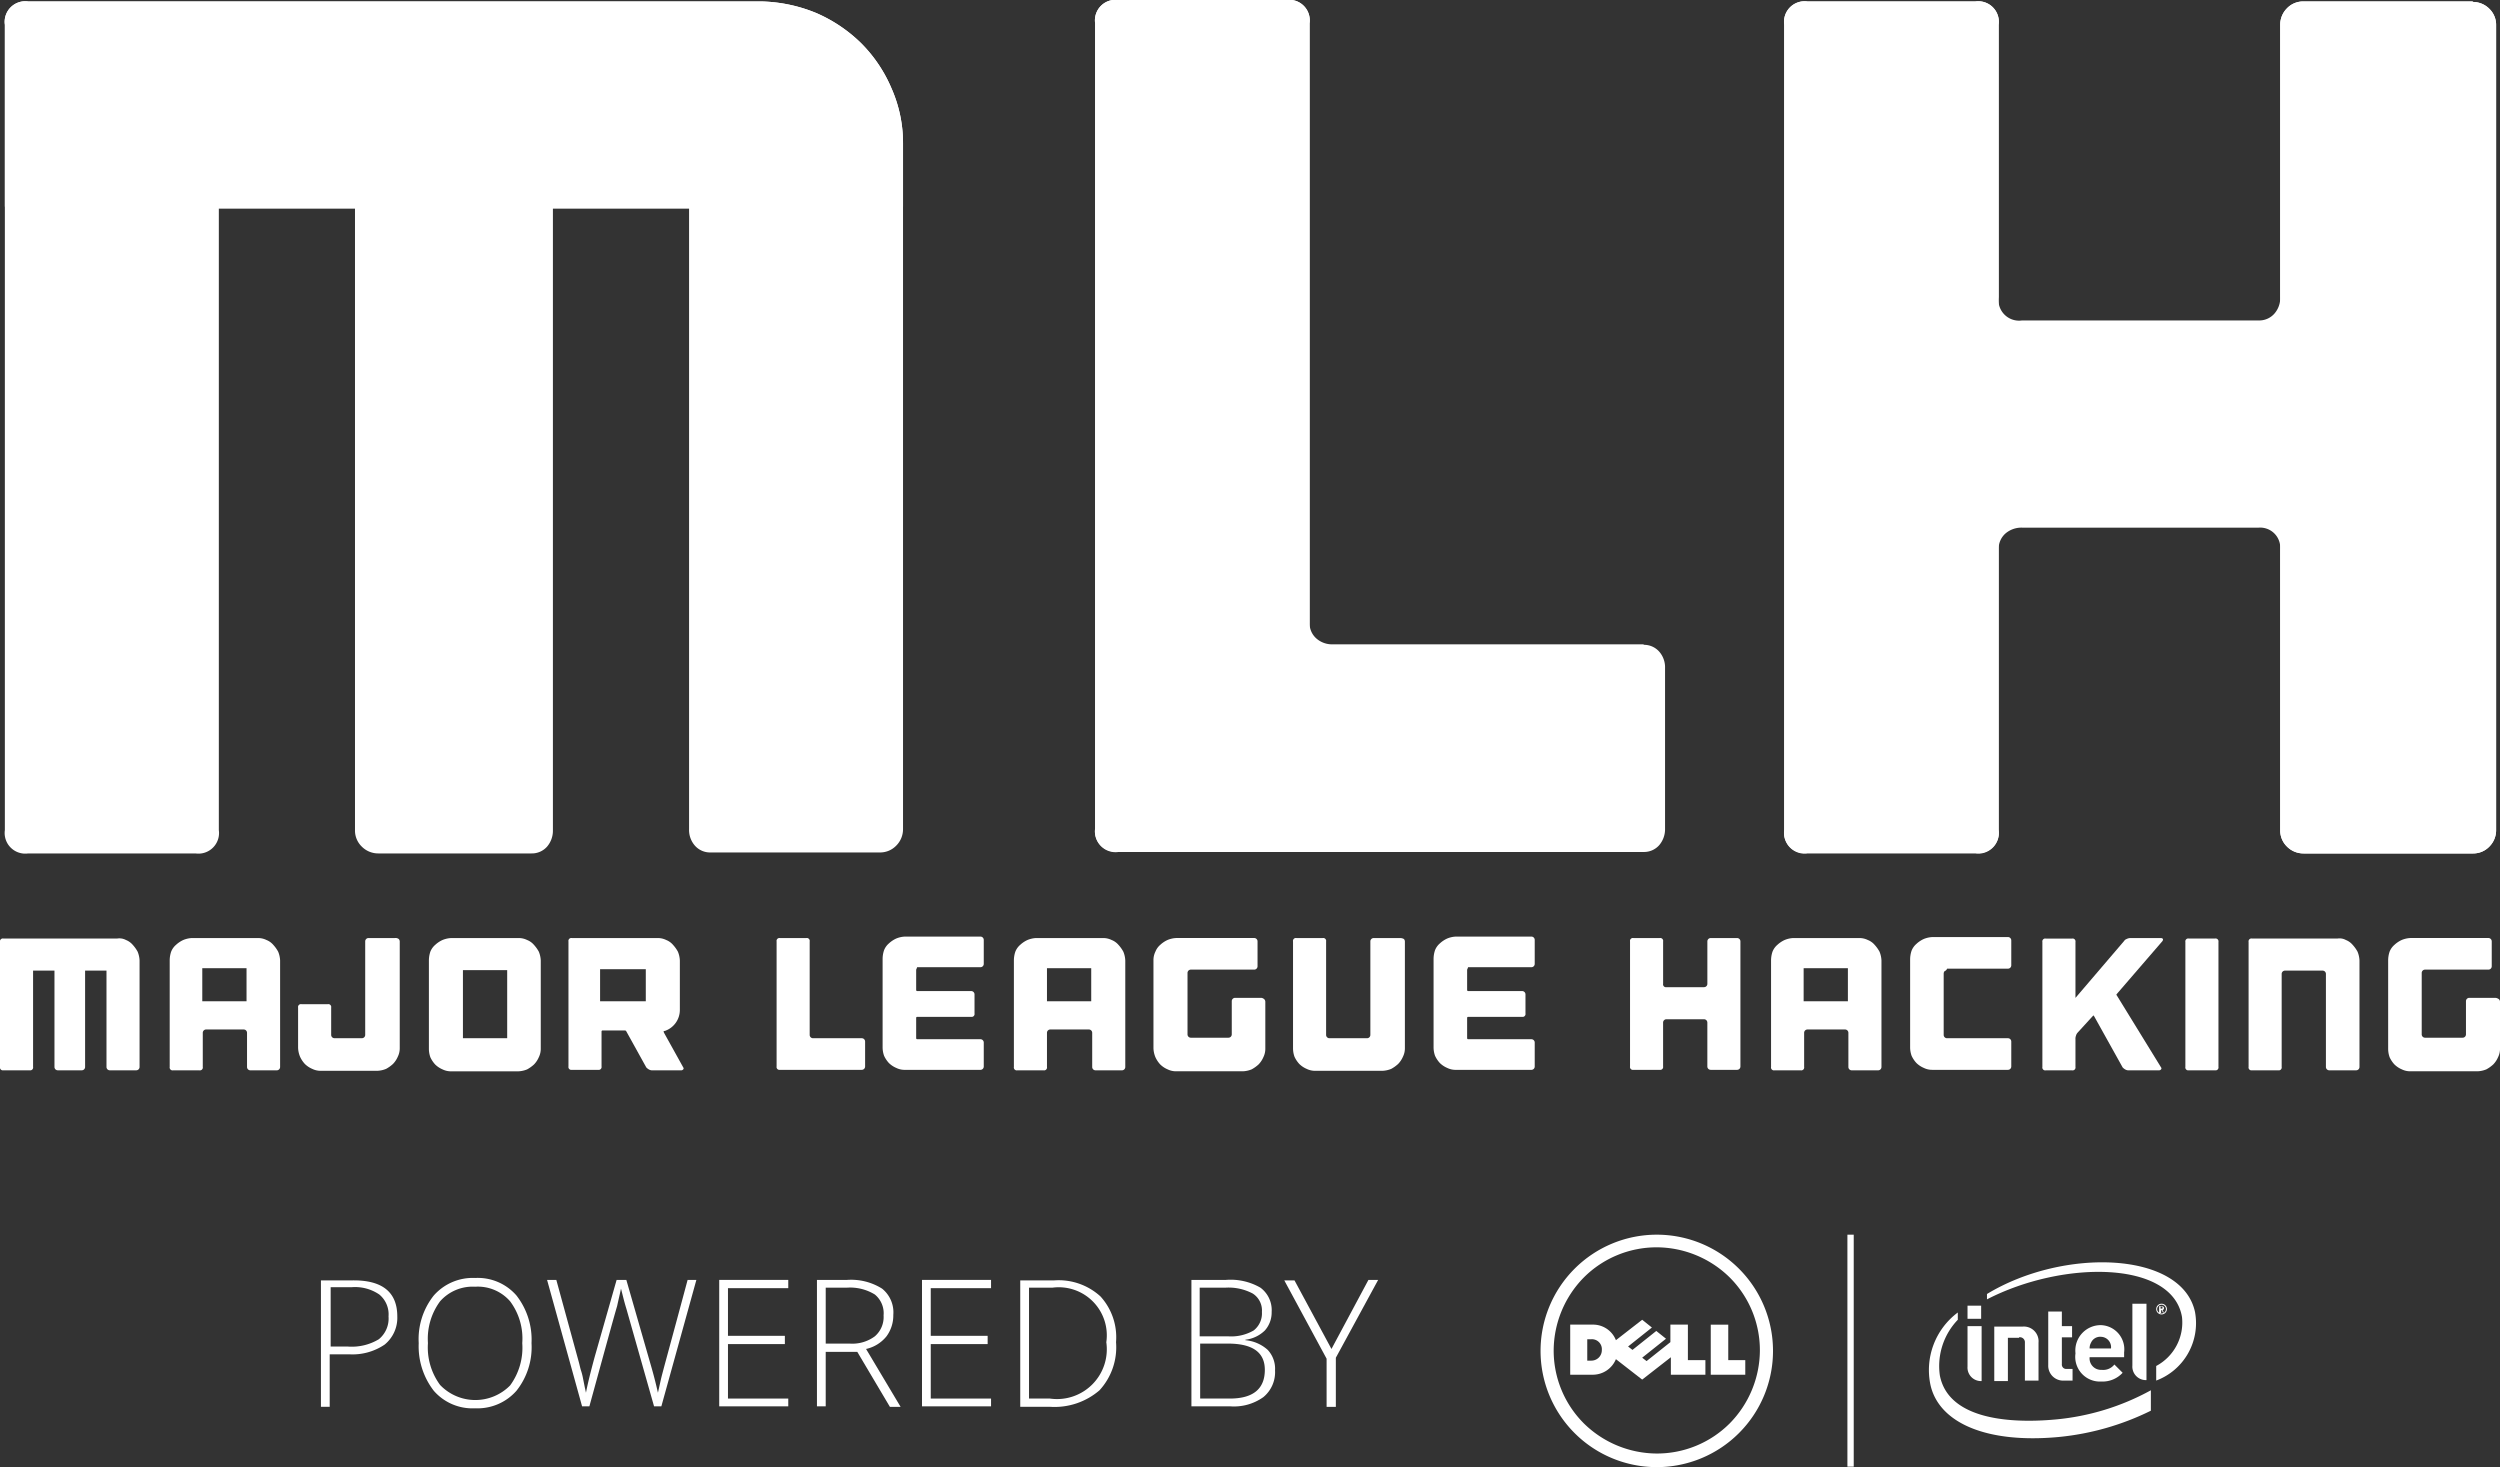 <svg id="Layer_1" data-name="Layer 1" xmlns="http://www.w3.org/2000/svg" viewBox="0 0 130.672 76.685">
  <rect x="0" y="0" width="130.672" height="76.685" fill="#333333" stroke="none"/>
  <defs>
    <style>
      .cls-1 {
        fill: #fff;
      }
    </style>
  </defs>
  <title>mlh</title>
  <g>
    <g id="Layer_1-2" data-name="Layer 1">
      <g id="Major_League_Hacking" data-name="Major League Hacking">
        <g>
          <path class="cls-1" d="M3123.58,4925.884a1.21,1.21,0,0,1,.864.356,1.168,1.168,0,0,1,.356.864v42.066a1.21,1.21,0,0,1-.356.864,1.168,1.168,0,0,1-.864.356h-8.845a1.21,1.21,0,0,1-.864-0.356,1.168,1.168,0,0,1-.356-0.864v-14.691a1.05,1.05,0,0,0-1.118-1.118h-12.378a1.283,1.283,0,0,0-.864.305,1.057,1.057,0,0,0-.356.813v14.691a1.078,1.078,0,0,1-1.22,1.22h-8.769a1.078,1.078,0,0,1-1.22-1.22v-42.092a1.078,1.078,0,0,1,1.22-1.22h8.769a1.078,1.078,0,0,1,1.22,1.22v14.234a1.078,1.078,0,0,0,1.22,1.22h12.378a1.057,1.057,0,0,0,.813-0.356,1.238,1.238,0,0,0,.305-0.864v-14.234a1.21,1.21,0,0,1,.356-0.864,1.168,1.168,0,0,1,.864-0.356H3123.58v0.025Z" transform="translate(-2994.331 -4925.782)"/>
          <path class="cls-1" d="M3098.798,4954.479v14.666a1.078,1.078,0,0,1-1.22,1.22h-8.769a1.078,1.078,0,0,1-1.22-1.22v-42.066a1.078,1.078,0,0,1,1.22-1.22h8.769a1.078,1.078,0,0,1,1.22,1.22v27.4Z" transform="translate(-2994.331 -4925.782)"/>
          <path class="cls-1" d="M3123.58,4925.884a1.21,1.21,0,0,1,.864.356,1.168,1.168,0,0,1,.356.864v42.066a1.21,1.21,0,0,1-.356.864,1.168,1.168,0,0,1-.864.356h-8.845a1.21,1.21,0,0,1-.864-0.356,1.168,1.168,0,0,1-.356-0.864v-42.092a1.21,1.21,0,0,1,.356-0.864,1.168,1.168,0,0,1,.864-0.356H3123.58v0.025Z" transform="translate(-2994.331 -4925.782)"/>
          <path class="cls-1" d="M3080.243,4959.486a1.057,1.057,0,0,1,.813.356,1.238,1.238,0,0,1,.305.864v8.388a1.283,1.283,0,0,1-.305.864,1.057,1.057,0,0,1-.813.356h-27.451a1.078,1.078,0,0,1-1.22-1.22v-42.092a1.078,1.078,0,0,1,1.22-1.22h8.769a1.078,1.078,0,0,1,1.22,1.22v31.34a1.057,1.057,0,0,0,.356.813,1.238,1.238,0,0,0,.864.305h16.242v0.025Z" transform="translate(-2994.331 -4925.782)"/>
          <path class="cls-1" d="M3062.705,4970.288h-9.913a1.078,1.078,0,0,1-1.22-1.22v-42.066a1.078,1.078,0,0,1,1.22-1.22h8.769a1.078,1.078,0,0,1,1.22,1.22v31.34C3062.781,4958.673,3062.705,4970.288,3062.705,4970.288Z" transform="translate(-2994.331 -4925.782)"/>
          <path class="cls-1" d="M3037.007,4926.468a7.721,7.721,0,0,1,2.338,1.576,7.436,7.436,0,0,1,1.576,2.338,7.056,7.056,0,0,1,.61,2.898v35.839a1.21,1.21,0,0,1-.356.864,1.168,1.168,0,0,1-.864.356h-8.845a1.057,1.057,0,0,1-.813-0.356,1.238,1.238,0,0,1-.305-0.864v-32.433h-7.117v32.484a1.283,1.283,0,0,1-.305.864,1.057,1.057,0,0,1-.813.356H3014.106a1.21,1.21,0,0,1-.864-0.356,1.168,1.168,0,0,1-.356-0.864v-32.484h-7.117v32.484a1.078,1.078,0,0,1-1.22,1.22h-8.744a1.078,1.078,0,0,1-1.22-1.22v-42.092a1.078,1.078,0,0,1,1.22-1.22h38.33A7.965,7.965,0,0,1,3037.007,4926.468Z" transform="translate(-2994.331 -4925.782)"/>
          <path class="cls-1" d="M3037.007,4926.468a7.721,7.721,0,0,1,2.338,1.576,7.436,7.436,0,0,1,1.576,2.338,7.056,7.056,0,0,1,.61,2.898v3.304l-11.184.076H3005.769l-11.184-.076v-9.506a1.078,1.078,0,0,1,1.22-1.22h38.33A7.965,7.965,0,0,1,3037.007,4926.468Z" transform="translate(-2994.331 -4925.782)"/>
          <g>
            <path class="cls-1" d="M3000.914,4974.914a0.912,0.912,0,0,1,.356.254,1.804,1.804,0,0,1,.254.356,1.338,1.338,0,0,1,.102.458v5.566a0.174,0.174,0,0,1-.178.178h-1.373a0.174,0.174,0,0,1-.178-0.178v-5.033h-1.118v5.033a0.174,0.174,0,0,1-.178.178h-1.245a0.174,0.174,0,0,1-.178-0.178v-5.033h-1.118v5.033a0.151,0.151,0,0,1-.178.178H2994.509a0.151,0.151,0,0,1-.178-0.178v-6.532a0.151,0.151,0,0,1,.178-0.178h5.948A0.733,0.733,0,0,1,3000.914,4974.914Z" transform="translate(-2994.331 -4925.782)"/>
            <path class="cls-1" d="M3007.802,4974.813a0.997,0.997,0,0,1,.458.102,0.912,0.912,0,0,1,.356.254,1.804,1.804,0,0,1,.254.356,1.338,1.338,0,0,1,.102.458v5.566a0.174,0.174,0,0,1-.178.178h-1.373a0.174,0.174,0,0,1-.178-0.178v-1.779a0.174,0.174,0,0,0-.178-0.178h-1.957a0.174,0.174,0,0,0-.178.178v1.779a0.151,0.151,0,0,1-.178.178h-1.373a0.151,0.151,0,0,1-.178-0.178V4975.982a1.439,1.439,0,0,1,.076-0.458,0.912,0.912,0,0,1,.254-0.356,1.425,1.425,0,0,1,.381-0.254,1.338,1.338,0,0,1,.458-0.102h3.431Zm-0.585,3.304v-1.728h-2.313v1.728h2.313Z" transform="translate(-2994.331 -4925.782)"/>
            <path class="cls-1" d="M3015.174,4974.864a0.194,0.194,0,0,1,.051.127v5.566a0.997,0.997,0,0,1-.102.458,1.251,1.251,0,0,1-.254.381,1.804,1.804,0,0,1-.356.254,1.338,1.338,0,0,1-.458.102h-2.948a0.997,0.997,0,0,1-.458-0.102,1.251,1.251,0,0,1-.381-0.254,1.425,1.425,0,0,1-.254-0.381,1.338,1.338,0,0,1-.102-0.458v-2.11a0.151,0.151,0,0,1,.178-0.178h1.373a0.151,0.151,0,0,1,.178.178v1.423a0.174,0.174,0,0,0,.178.178h1.423a0.174,0.174,0,0,0,.178-0.178v-4.88a0.174,0.174,0,0,1,.178-0.178h1.373A0.276,0.276,0,0,1,3015.174,4974.864Z" transform="translate(-2994.331 -4925.782)"/>
            <path class="cls-1" d="M3021.426,4974.813a0.997,0.997,0,0,1,.458.102,0.912,0.912,0,0,1,.356.254,1.804,1.804,0,0,1,.254.356,1.338,1.338,0,0,1,.102.458v4.601a0.997,0.997,0,0,1-.102.458,1.251,1.251,0,0,1-.254.381,1.804,1.804,0,0,1-.356.254,1.338,1.338,0,0,1-.458.102h-3.508a0.997,0.997,0,0,1-.458-0.102,1.251,1.251,0,0,1-.381-0.254,1.425,1.425,0,0,1-.254-0.381,1.329,1.329,0,0,1-.076-0.458v-4.601a1.439,1.439,0,0,1,.076-0.458,0.912,0.912,0,0,1,.254-0.356,1.425,1.425,0,0,1,.381-0.254,1.338,1.338,0,0,1,.458-0.102h3.508Zm-0.585,1.678h-2.313v3.558h2.313v-3.558Z" transform="translate(-2994.331 -4925.782)"/>
            <path class="cls-1" d="M3030.043,4981.574a0.076,0.076,0,0,1,0,.102,0.132,0.132,0,0,1-.102.051h-1.55a0.361,0.361,0,0,1-.153-0.051,0.555,0.555,0,0,1-.127-0.102l-1.042-1.881a0.086,0.086,0,0,0-.076-0.051h-1.169a0.055,0.055,0,0,0-.051.051v1.83a0.151,0.151,0,0,1-.178.178h-1.373a0.151,0.151,0,0,1-.178-0.178v-6.532a0.151,0.151,0,0,1,.178-0.178h4.474a0.997,0.997,0,0,1,.458.102,0.912,0.912,0,0,1,.356.254,1.804,1.804,0,0,1,.254.356,1.338,1.338,0,0,1,.102.458v2.593a1.159,1.159,0,0,1-.788,1.093h-0.025c-0.051.025-.051,0.025-0.025,0.051v0.025Zm-1.957-5.134h-2.389v1.678h2.389v-1.678Z" transform="translate(-2994.331 -4925.782)"/>
            <path class="cls-1" d="M3039.371,4980.049a0.174,0.174,0,0,1,.178.178v1.296a0.174,0.174,0,0,1-.178.178H3035.101a0.151,0.151,0,0,1-.178-0.178v-6.532a0.151,0.151,0,0,1,.178-0.178h1.373a0.151,0.151,0,0,1,.178.178v4.88a0.174,0.174,0,0,0,.178.178h2.542Z" transform="translate(-2994.331 -4925.782)"/>
            <path class="cls-1" d="M3042.218,4976.465v1.068a0.055,0.055,0,0,0,.051.051h2.821a0.174,0.174,0,0,1,.178.178v0.991a0.151,0.151,0,0,1-.178.178h-2.821a0.055,0.055,0,0,0-.051.051v1.068a0.055,0.055,0,0,0,.051.051h3.304a0.174,0.174,0,0,1,.178.178v1.245a0.174,0.174,0,0,1-.178.178h-3.94a0.997,0.997,0,0,1-.458-0.102,1.251,1.251,0,0,1-.381-0.254,1.425,1.425,0,0,1-.254-0.381,1.329,1.329,0,0,1-.076-0.458v-4.601a1.439,1.439,0,0,1,.076-0.458,0.912,0.912,0,0,1,.254-0.356,1.425,1.425,0,0,1,.381-0.254,1.338,1.338,0,0,1,.458-0.102h3.94a0.174,0.174,0,0,1,.178.178v1.245a0.174,0.174,0,0,1-.178.178h-3.304A1.068,1.068,0,0,1,3042.218,4976.465Z" transform="translate(-2994.331 -4925.782)"/>
            <path class="cls-1" d="M3051.978,4974.813a0.997,0.997,0,0,1,.458.102,0.912,0.912,0,0,1,.356.254,1.804,1.804,0,0,1,.254.356,1.338,1.338,0,0,1,.102.458v5.566a0.174,0.174,0,0,1-.178.178h-1.373a0.174,0.174,0,0,1-.178-0.178v-1.779a0.174,0.174,0,0,0-.178-0.178h-2.008a0.174,0.174,0,0,0-.178.178v1.779a0.151,0.151,0,0,1-.178.178h-1.373a0.151,0.151,0,0,1-.178-0.178V4975.982a1.439,1.439,0,0,1,.076-0.458,0.912,0.912,0,0,1,.254-0.356,1.425,1.425,0,0,1,.381-0.254,1.338,1.338,0,0,1,.458-0.102h3.482Zm-0.61,3.304v-1.728h-2.313v1.728h2.313Z" transform="translate(-2994.331 -4925.782)"/>
            <path class="cls-1" d="M3060.417,4978.015a0.194,0.194,0,0,1,.051.127v2.44a0.997,0.997,0,0,1-.102.458,1.252,1.252,0,0,1-.254.381,1.804,1.804,0,0,1-.356.254,1.338,1.338,0,0,1-.458.102h-3.482a0.997,0.997,0,0,1-.458-0.102,1.251,1.251,0,0,1-.381-0.254,1.425,1.425,0,0,1-.254-0.381,1.338,1.338,0,0,1-.102-0.458v-4.601a0.997,0.997,0,0,1,.102-0.458,0.912,0.912,0,0,1,.254-0.356,1.425,1.425,0,0,1,.381-0.254,1.338,1.338,0,0,1,.458-0.102h4.067a0.174,0.174,0,0,1,.178.178v1.296a0.174,0.174,0,0,1-.178.178h-3.304a0.174,0.174,0,0,0-.178.178v3.203a0.174,0.174,0,0,0,.178.178h1.957a0.174,0.174,0,0,0,.178-0.178v-1.728a0.174,0.174,0,0,1,.178-0.178h1.373A0.29,0.29,0,0,1,3060.417,4978.015Z" transform="translate(-2994.331 -4925.782)"/>
            <path class="cls-1" d="M3067.712,4974.864a0.194,0.194,0,0,1,.051.127v5.566a0.997,0.997,0,0,1-.102.458,1.251,1.251,0,0,1-.254.381,1.804,1.804,0,0,1-.356.254,1.338,1.338,0,0,1-.458.102h-3.508a0.997,0.997,0,0,1-.458-0.102,1.251,1.251,0,0,1-.381-0.254,1.424,1.424,0,0,1-.254-0.381,1.329,1.329,0,0,1-.076-0.458v-5.566a0.151,0.151,0,0,1,.178-0.178h1.373a0.151,0.151,0,0,1,.178.178v4.88a0.174,0.174,0,0,0,.178.178h1.957a0.174,0.174,0,0,0,.178-0.178v-4.88a0.174,0.174,0,0,1,.178-0.178h1.373A0.394,0.394,0,0,1,3067.712,4974.864Z" transform="translate(-2994.331 -4925.782)"/>
            <path class="cls-1" d="M3071.016,4976.465v1.068a0.055,0.055,0,0,0,.051.051h2.821a0.174,0.174,0,0,1,.178.178v0.991a0.151,0.151,0,0,1-.178.178H3071.067a0.055,0.055,0,0,0-.051.051v1.068a0.055,0.055,0,0,0,.051.051h3.304a0.174,0.174,0,0,1,.178.178v1.245a0.174,0.174,0,0,1-.178.178h-3.94a0.997,0.997,0,0,1-.458-0.102,1.251,1.251,0,0,1-.381-0.254,1.425,1.425,0,0,1-.254-0.381,1.329,1.329,0,0,1-.076-0.458v-4.601a1.439,1.439,0,0,1,.076-0.458,0.912,0.912,0,0,1,.254-0.356,1.425,1.425,0,0,1,.381-0.254,1.338,1.338,0,0,1,.458-0.102h3.94a0.174,0.174,0,0,1,.178.178v1.245a0.174,0.174,0,0,1-.178.178h-3.304A1.07,1.07,0,0,1,3071.016,4976.465Z" transform="translate(-2994.331 -4925.782)"/>
            <path class="cls-1" d="M3085.123,4974.813a0.174,0.174,0,0,1,.178.178v6.532a0.174,0.174,0,0,1-.178.178h-1.373a0.174,0.174,0,0,1-.178-0.178v-2.288a0.174,0.174,0,0,0-.178-0.178h-1.957a0.174,0.174,0,0,0-.178.178v2.288a0.151,0.151,0,0,1-.178.178H3079.709a0.151,0.151,0,0,1-.178-0.178v-6.532a0.151,0.151,0,0,1,.178-0.178h1.373a0.151,0.151,0,0,1,.178.178v2.211a0.151,0.151,0,0,0,.178.178h1.957a0.174,0.174,0,0,0,.178-0.178v-2.211a0.174,0.174,0,0,1,.178-0.178h1.373Z" transform="translate(-2994.331 -4925.782)"/>
            <path class="cls-1" d="M3091.503,4974.813a0.997,0.997,0,0,1,.458.102,0.912,0.912,0,0,1,.356.254,1.804,1.804,0,0,1,.254.356,1.338,1.338,0,0,1,.102.458v5.566a0.174,0.174,0,0,1-.178.178h-1.373a0.174,0.174,0,0,1-.178-0.178v-1.779a0.174,0.174,0,0,0-.178-0.178h-1.957a0.174,0.174,0,0,0-.178.178v1.779a0.151,0.151,0,0,1-.178.178h-1.373a0.151,0.151,0,0,1-.178-0.178V4975.982a1.439,1.439,0,0,1,.076-0.458,0.912,0.912,0,0,1,.254-0.356,1.425,1.425,0,0,1,.381-0.254,1.338,1.338,0,0,1,.458-0.102h3.431Zm-0.585,3.304v-1.728h-2.313v1.728h2.313Z" transform="translate(-2994.331 -4925.782)"/>
            <path class="cls-1" d="M3095.976,4976.541a0.194,0.194,0,0,0-.051.127v3.203a0.174,0.174,0,0,0,.178.178h3.177a0.174,0.174,0,0,1,.178.178v1.296a0.174,0.174,0,0,1-.178.178h-3.94a0.997,0.997,0,0,1-.458-0.102,1.251,1.251,0,0,1-.381-0.254,1.424,1.424,0,0,1-.254-0.381,1.329,1.329,0,0,1-.076-0.458v-4.575a1.439,1.439,0,0,1,.076-0.458,0.912,0.912,0,0,1,.254-0.356,1.425,1.425,0,0,1,.381-0.254,1.338,1.338,0,0,1,.458-0.102h3.94a0.174,0.174,0,0,1,.178.178v1.296a0.174,0.174,0,0,1-.178.178h-3.177A0.209,0.209,0,0,1,3095.976,4976.541Z" transform="translate(-2994.331 -4925.782)"/>
            <path class="cls-1" d="M3104.974,4977.736a0.048,0.048,0,0,0,0,.076l2.313,3.762a0.076,0.076,0,0,1,0,.102,0.132,0.132,0,0,1-.102.051h-1.627a0.361,0.361,0,0,1-.153-0.051,0.555,0.555,0,0,1-.127-0.102l-1.5-2.694c-0.025-.025-0.025-0.025-0.051,0l-0.813.89a0.414,0.414,0,0,0-.076.153,0.433,0.433,0,0,0-.025.178v1.449a0.151,0.151,0,0,1-.178.178h-1.373a0.151,0.151,0,0,1-.178-0.178v-6.532a0.151,0.151,0,0,1,.178-0.178h1.373a0.151,0.151,0,0,1,.178.178v2.923l2.542-2.974a0.254,0.254,0,0,1,.127-0.102,0.471,0.471,0,0,1,.178-0.051h1.627a0.132,0.132,0,0,1,.102.051,0.192,0.192,0,0,1-.025.102Z" transform="translate(-2994.331 -4925.782)"/>
            <path class="cls-1" d="M3110.287,4981.548a0.151,0.151,0,0,1-.178.178H3108.736a0.151,0.151,0,0,1-.178-0.178v-6.532a0.151,0.151,0,0,1,.178-0.178h1.373a0.151,0.151,0,0,1,.178.178v6.532Z" transform="translate(-2994.331 -4925.782)"/>
            <path class="cls-1" d="M3116.946,4974.914a0.912,0.912,0,0,1,.356.254,1.804,1.804,0,0,1,.254.356,1.338,1.338,0,0,1,.102.458v5.566a0.174,0.174,0,0,1-.178.178h-1.398a0.174,0.174,0,0,1-.178-0.178v-4.855a0.174,0.174,0,0,0-.178-0.178h-1.957a0.174,0.174,0,0,0-.178.178v4.855a0.151,0.151,0,0,1-.178.178h-1.373a0.151,0.151,0,0,1-.178-0.178v-6.532a0.151,0.151,0,0,1,.178-0.178h4.474A0.685,0.685,0,0,1,3116.946,4974.914Z" transform="translate(-2994.331 -4925.782)"/>
            <path class="cls-1" d="M3124.953,4978.015a0.194,0.194,0,0,1,.051.127v2.44a0.997,0.997,0,0,1-.102.458,1.251,1.251,0,0,1-.254.381,1.805,1.805,0,0,1-.356.254,1.338,1.338,0,0,1-.458.102h-3.508a0.997,0.997,0,0,1-.458-0.102,1.251,1.251,0,0,1-.381-0.254,1.424,1.424,0,0,1-.254-0.381,1.329,1.329,0,0,1-.076-0.458v-4.601a1.439,1.439,0,0,1,.076-0.458,0.912,0.912,0,0,1,.254-0.356,1.425,1.425,0,0,1,.381-0.254,1.338,1.338,0,0,1,.458-0.102h4.067a0.174,0.174,0,0,1,.178.178v1.296a0.174,0.174,0,0,1-.178.178h-3.304a0.174,0.174,0,0,0-.178.178v3.203a0.174,0.174,0,0,0,.178.178h1.957a0.174,0.174,0,0,0,.178-0.178v-1.728a0.174,0.174,0,0,1,.178-0.178h1.373A0.38,0.38,0,0,1,3124.953,4978.015Z" transform="translate(-2994.331 -4925.782)"/>
          </g>
        </g>
      </g>
    </g>
    <g id="Layer_14" data-name="Layer 14">
      <g>
        <g>
          <path class="cls-1" d="M3015.097,4994.588a1.804,1.804,0,0,1-.661,1.474,2.987,2.987,0,0,1-1.855.508h-1.017v2.745h-0.458v-6.609h1.627C3014.309,4992.681,3015.097,4993.317,3015.097,4994.588Zm-3.508,1.576h0.915a2.739,2.739,0,0,0,1.627-.381,1.397,1.397,0,0,0,.508-1.195,1.345,1.345,0,0,0-.483-1.144,2.246,2.246,0,0,0-1.449-.381h-1.093v3.101h-0.025Z" transform="translate(-2994.331 -4925.782)"/>
          <path class="cls-1" d="M3022.113,4995.986a3.662,3.662,0,0,1-.788,2.491,2.713,2.713,0,0,1-2.16.915,2.678,2.678,0,0,1-2.16-.915,3.796,3.796,0,0,1-.788-2.491,3.662,3.662,0,0,1,.788-2.491,2.713,2.713,0,0,1,2.16-.915,2.678,2.678,0,0,1,2.16.915A3.748,3.748,0,0,1,3022.113,4995.986Zm-5.414,0a3.297,3.297,0,0,0,.635,2.186,2.548,2.548,0,0,0,3.66.025,3.326,3.326,0,0,0,.635-2.211,3.252,3.252,0,0,0-.635-2.186,2.236,2.236,0,0,0-1.83-.763,2.27,2.27,0,0,0-1.83.763A3.297,3.297,0,0,0,3016.699,4995.986Z" transform="translate(-2994.331 -4925.782)"/>
          <path class="cls-1" d="M3028.899,4999.29h-0.381l-1.449-5.109c-0.127-.407-0.203-0.763-0.28-1.042-0.051.254-.127,0.559-0.203,0.915-0.102.33-.585,2.084-1.449,5.236H3024.756l-1.83-6.609h0.483l1.169,4.27c0.051,0.178.076,0.33,0.127,0.483a3.161,3.161,0,0,1,.102.407l0.076,0.381c0.025,0.127.051,0.229,0.076,0.356,0.076-.407.229-1.042,0.458-1.881l1.144-4.016h0.508l1.322,4.601c0.153,0.534.254,0.966,0.33,1.296l0.153-.686c0.051-.254.534-1.983,1.398-5.211h0.458Z" transform="translate(-2994.331 -4925.782)"/>
          <path class="cls-1" d="M3035.533,4999.29h-3.609v-6.609h3.609v0.432h-3.152v2.491h2.974v0.432h-2.974v2.847h3.152V4999.29Z" transform="translate(-2994.331 -4925.782)"/>
          <path class="cls-1" d="M3037.49,4996.418V4999.29h-0.458v-6.609h1.576a3.034,3.034,0,0,1,1.83.458,1.59,1.59,0,0,1,.585,1.373,1.836,1.836,0,0,1-.356,1.118,1.887,1.887,0,0,1-1.068.661l1.805,3.025h-0.559l-1.703-2.872h-1.652v-0.025Zm0-.407h1.271a1.971,1.971,0,0,0,1.296-.381,1.331,1.331,0,0,0,.458-1.093,1.267,1.267,0,0,0-.458-1.093,2.459,2.459,0,0,0-1.474-.356h-1.093v2.923Z" transform="translate(-2994.331 -4925.782)"/>
          <path class="cls-1" d="M3046.132,4999.29H3042.523v-6.609h3.609v0.432h-3.152v2.491h2.974v0.432h-2.974v2.847h3.152V4999.29Z" transform="translate(-2994.331 -4925.782)"/>
          <path class="cls-1" d="M3052.665,4995.935a3.323,3.323,0,0,1-.864,2.516,3.597,3.597,0,0,1-2.567.864h-1.576v-6.609h1.779a3.242,3.242,0,0,1,2.415.839A3.171,3.171,0,0,1,3052.665,4995.935Zm-0.508,0a2.512,2.512,0,0,0-2.821-2.847h-1.22v5.795h1.093A2.603,2.603,0,0,0,3052.156,4995.935Z" transform="translate(-2994.331 -4925.782)"/>
          <path class="cls-1" d="M3056.604,4992.681h1.805a3.108,3.108,0,0,1,1.805.407,1.461,1.461,0,0,1,.585,1.271,1.413,1.413,0,0,1-.356.966,1.741,1.741,0,0,1-1.017.483v0.025a2.002,2.002,0,0,1,1.169.508,1.443,1.443,0,0,1,.381,1.068,1.688,1.688,0,0,1-.61,1.398,2.643,2.643,0,0,1-1.728.483h-2.033v-6.609h0Zm0.458,2.948h1.449a2.344,2.344,0,0,0,1.347-.305,1.132,1.132,0,0,0,.432-0.966,1.05,1.05,0,0,0-.483-0.966,2.693,2.693,0,0,0-1.423-.305h-1.347v2.542h0.025Zm0,0.407v2.847h1.55c1.22,0,1.83-.508,1.83-1.5,0-.915-0.635-1.373-1.932-1.373h-1.449v0.025Z" transform="translate(-2994.331 -4925.782)"/>
          <path class="cls-1" d="M3063.925,4996.291l1.932-3.609h0.508l-2.211,4.067v2.567h-0.483v-2.516l-2.211-4.092h0.534Z" transform="translate(-2994.331 -4925.782)"/>
        </g>
        <g>
          <g>
            <polygon class="cls-1" points="96.892 76.66 96.562 76.66 96.562 64.535 96.892 64.535 96.892 76.66"/>
            <g>
              <path class="cls-1" d="M3080.929,4990.978a5.377,5.377,0,0,0-3.813,1.576h0a5.468,5.468,0,0,0-1.576,3.813h0a5.377,5.377,0,0,0,1.576,3.813h0a5.468,5.468,0,0,0,3.813,1.576h0a5.377,5.377,0,0,0,3.813-1.576h0a5.468,5.468,0,0,0,1.576-3.813h0a5.377,5.377,0,0,0-1.576-3.813h0a5.468,5.468,0,0,0-3.813-1.576h0m4.245,1.144h0m-4.245-1.805a6.075,6.075,0,0,1,6.075,6.075h0a6.075,6.075,0,0,1-6.075,6.075h0a6.075,6.075,0,0,1-6.075-6.075h0a6.075,6.075,0,0,1,6.075-6.075h0m-4.27,1.805h0" transform="translate(-2994.331 -4925.782)"/>
              <path class="cls-1" d="M3078.057,4996.342a0.52,0.52,0,0,0-.559-0.559h-0.203v1.118h0.203a0.547,0.547,0,0,0,.559-0.559h0Zm3.609,0.381-1.5,1.169-1.373-1.068a1.308,1.308,0,0,1-1.22.813h-1.169v-2.618h1.169a1.279,1.279,0,0,1,1.22.813l1.373-1.068,0.508,0.407-1.245.991,0.229,0.178,1.245-.991,0.508,0.407-1.245.991,0.229,0.178,1.245-.991v-0.915h0.915v1.855h0.915v0.763h-1.805v-0.915h0Zm2.974,0.153h0.915v0.763h-1.805v-2.618h0.915v1.855h-0.025Z" transform="translate(-2994.331 -4925.782)"/>
            </g>
          </g>
          <g>
            <path class="cls-1" d="M3101.772,4999.976c-2.771.254-5.643-.153-6.049-2.313a3.494,3.494,0,0,1,.94-2.898v-0.381a3.754,3.754,0,0,0-1.423,3.813c0.458,1.957,2.923,3.05,6.71,2.694a13.889,13.889,0,0,0,4.804-1.373v-1.068A12.733,12.733,0,0,1,3101.772,4999.976Zm7.295-5.592c-0.661-3.203-6.863-3.406-10.879-.966v0.28c3.991-2.059,9.684-2.033,10.192.915a2.573,2.573,0,0,1-1.347,2.567v0.763A3.205,3.205,0,0,0,3109.066,4994.384Z" transform="translate(-2994.331 -4925.782)"/>
            <path class="cls-1" d="M3106.525,4993.927h-0.737v3.228a0.707,0.707,0,0,0,.737.763v-3.991Z" transform="translate(-2994.331 -4925.782)"/>
            <path class="cls-1" d="M3097.908,4995.096H3097.171v2.11a0.707,0.707,0,0,0,.737.763v-2.872Z" transform="translate(-2994.331 -4925.782)"/>
            <rect class="cls-1" x="102.84" y="68.246" width="0.712" height="0.686"/>
            <path class="cls-1" d="M3102.229,4997.943a0.779,0.779,0,0,1-.839-0.813v-2.796h0.712v0.763h0.534v0.585H3102.102v1.398a0.228,0.228,0,0,0,.254.254h0.305v0.61h-0.432" transform="translate(-2994.331 -4925.782)"/>
            <path class="cls-1" d="M3103.551,4996.748a0.6,0.6,0,0,0,.635.635,0.74,0.74,0,0,0,.661-0.28l0.432,0.432a1.429,1.429,0,0,1-1.118.458,1.291,1.291,0,0,1-1.347-1.474,1.327,1.327,0,0,1,1.322-1.474,1.263,1.263,0,0,1,1.22,1.423v0.254h-1.805m0.585-1.068a0.523,0.523,0,0,0-.508.305,0.604,0.604,0,0,0-.076.305h1.118A0.542,0.542,0,0,0,3104.135,4995.655Z" transform="translate(-2994.331 -4925.782)"/>
            <path class="cls-1" d="M3099.865,4995.681a0.262,0.262,0,0,1,.305.28v1.983h0.712v-1.983a0.77,0.77,0,0,0-.839-0.839H3098.569v2.847h0.712v-2.262h0.585v-0.025Z" transform="translate(-2994.331 -4925.782)"/>
            <path class="cls-1" d="M3107.313,4994.486a0.28,0.28,0,1,1,.28-0.28A0.282,0.282,0,0,1,3107.313,4994.486Zm0-.508a0.229,0.229,0,1,0,.229.229A0.228,0.228,0,0,0,3107.313,4993.978Zm0.127,0.407h-0.051l-0.076-.127h-0.025v0.153h-0.102v-0.33c0-.025,0-0.025.025-0.025h0.076c0.102,0,.153.025,0.153,0.102h0a0.106,0.106,0,0,1-.076.102l0.076,0.127h0Zm-0.076-.254a0.064,0.064,0,0,0-.076-0.051h-0.025v0.102h0.051a0.041,0.041,0,0,0,.051-0.051h0Z" transform="translate(-2994.331 -4925.782)"/>
          </g>
        </g>
      </g>
    </g>
  </g>
</svg>
